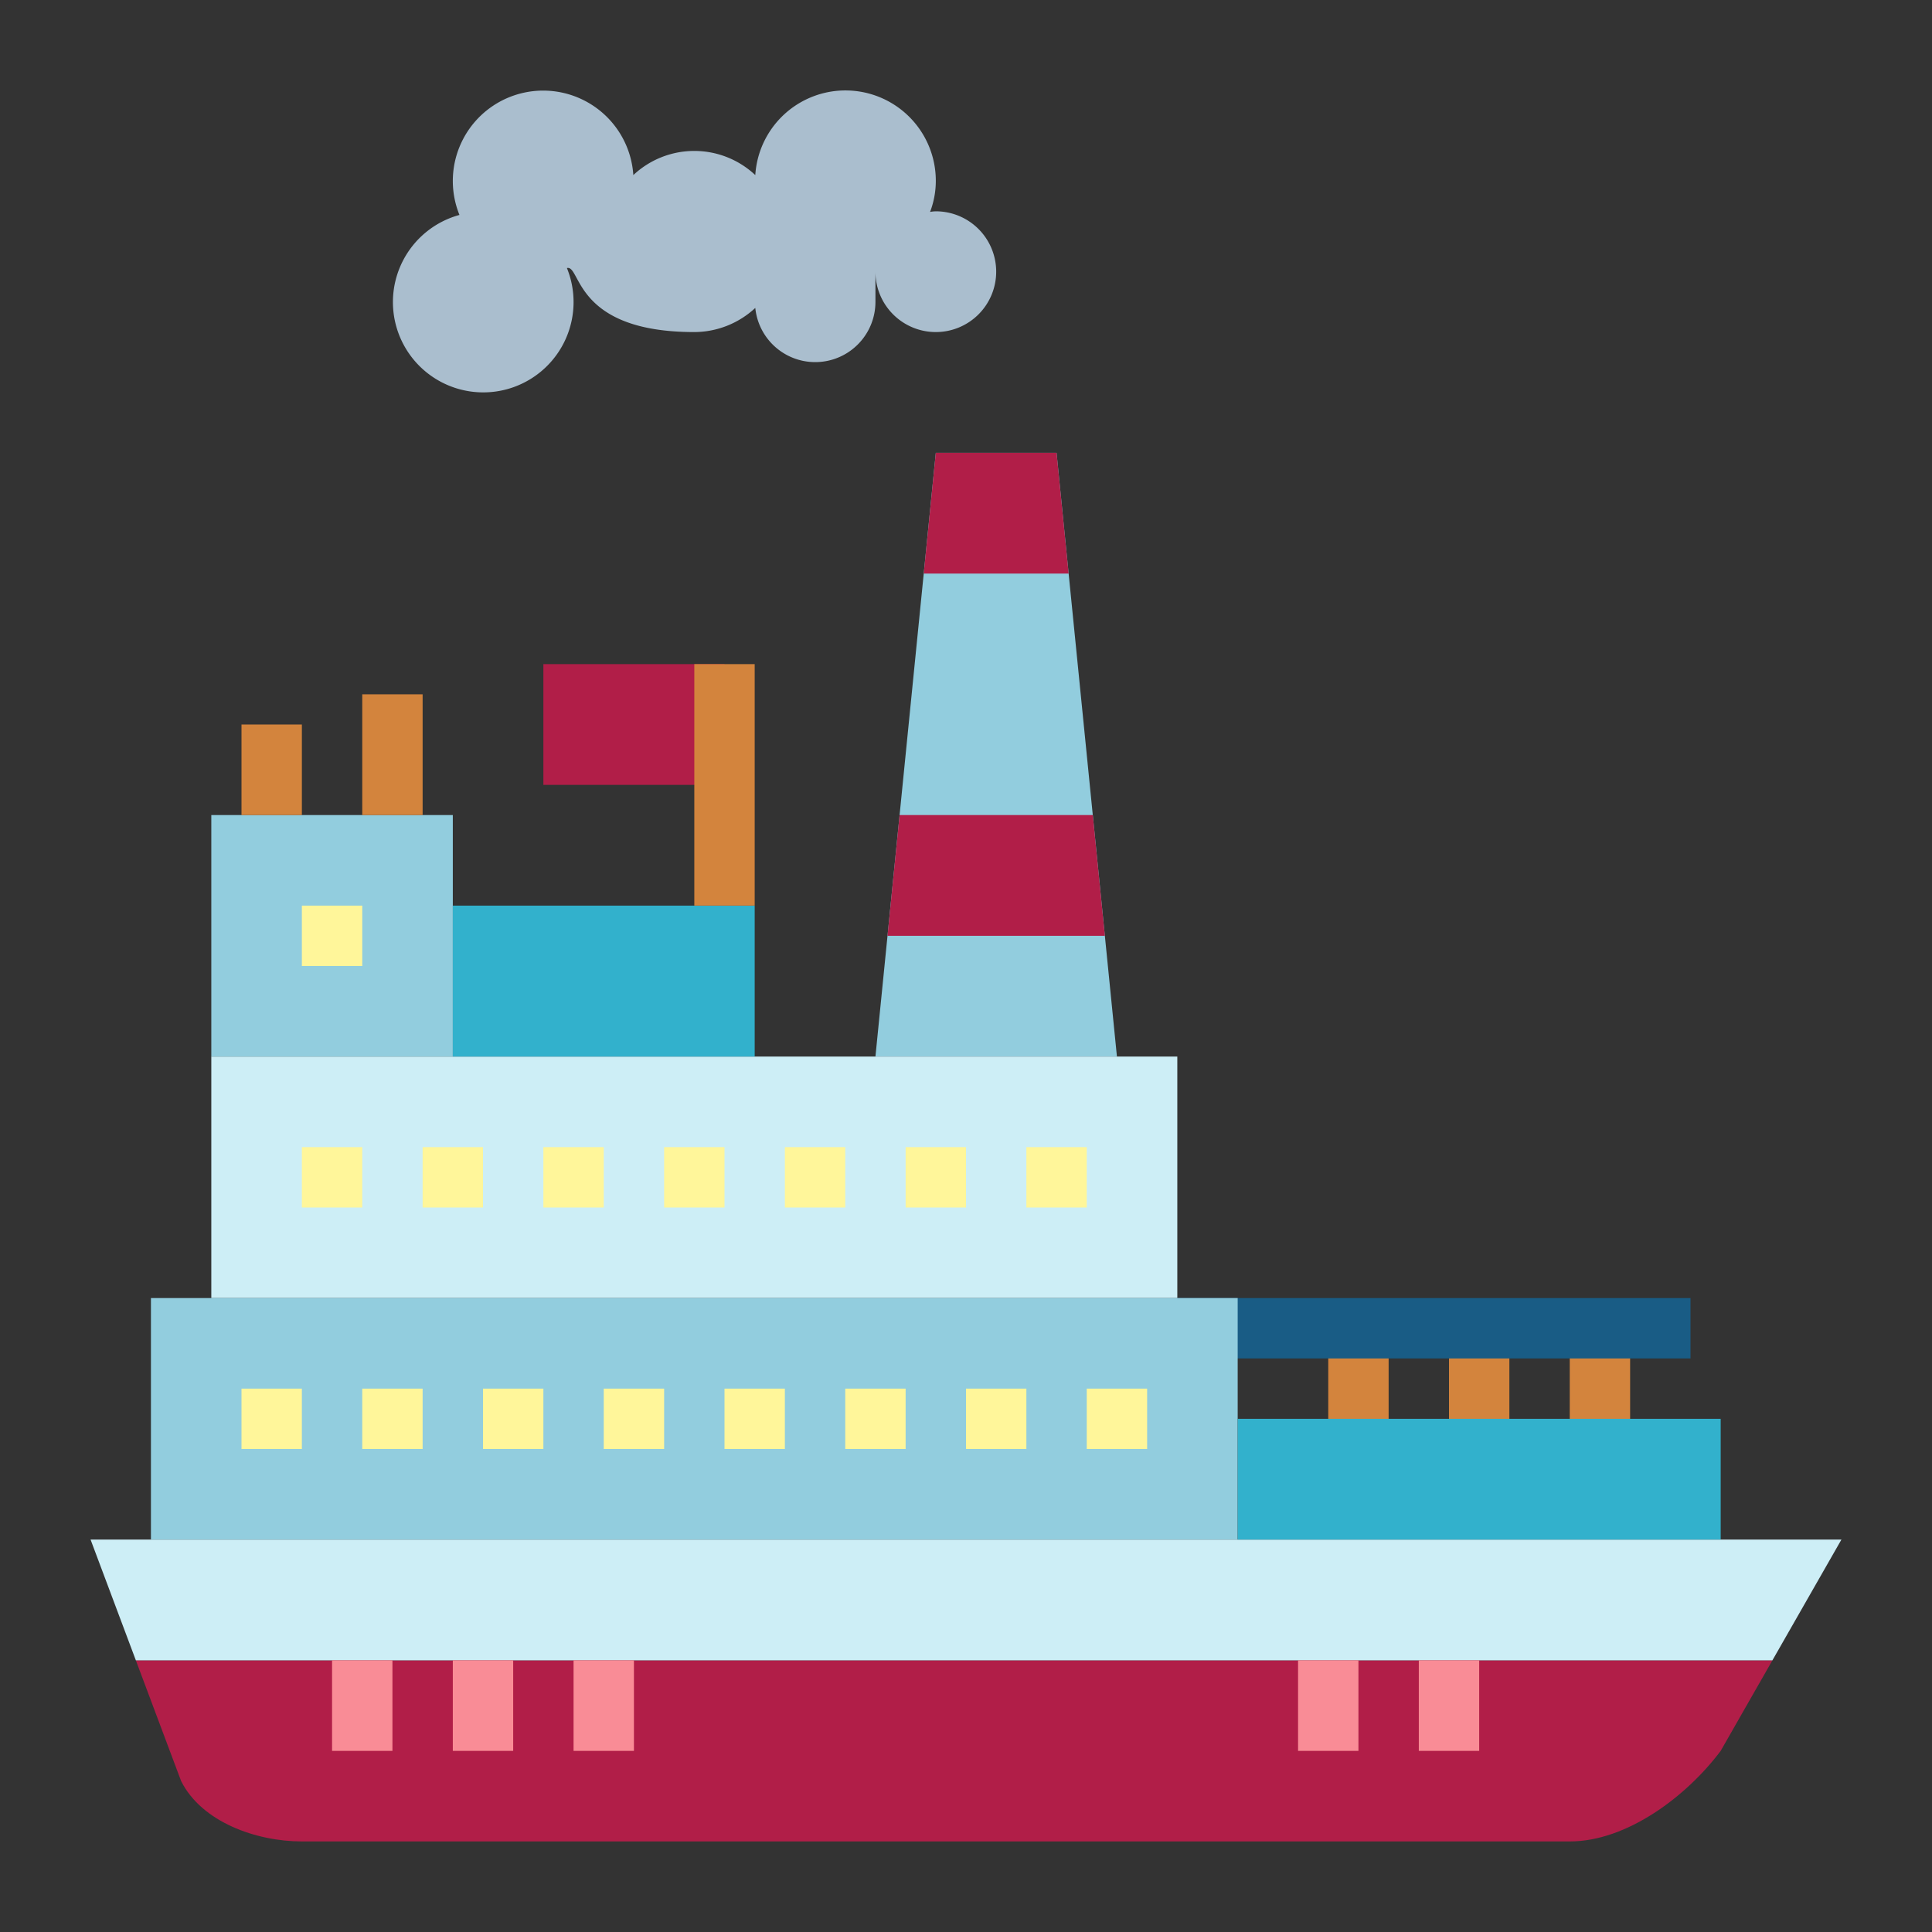 <svg height="512" viewBox="0 0 64 64" width="512" xmlns="http://www.w3.org/2000/svg"><rect x="0" y="0" width="64" height="64" fill="#333333" stroke="none"/><g id="flat"><path d="m44 44h2v4h-2z" fill="#d3843d"/><path d="m48 44h2v4h-2z" fill="#d3843d"/><path d="m52 44h2v4h-2z" fill="#d3843d"/><path d="m39 43h17v2h-17z" fill="#195c85"/><path d="m37 35h-8l2-20h4z" fill="#92cdde"/><path d="m7 35h32v8h-32z" fill="#cdeef6"/><path d="m58.714 55-1.714 3c-1.133 1.511-3.111 3-5 3h-42c-1.515 0-3.322-.645-4-2l-1.5-4z" fill="#b11e48"/><path d="m58.714 55 2.286-4h-58l1.5 4z" fill="#cdeef6"/><path d="m11 55h2v3h-2z" fill="#f98c96"/><path d="m15 55h2v3h-2z" fill="#f98c96"/><path d="m19 55h2v3h-2z" fill="#f98c96"/><path d="m47 55h2v3h-2z" fill="#f98c96"/><path d="m43 55h2v3h-2z" fill="#f98c96"/><path d="m5 43h36v8h-36z" fill="#92cdde"/><path d="m41 47h16v4h-16z" fill="#32b1cc"/><g fill="#fff69a"><path d="m8 46h2v2h-2z"/><path d="m12 46h2v2h-2z"/><path d="m16 46h2v2h-2z"/><path d="m20 46h2v2h-2z"/><path d="m24 46h2v2h-2z"/><path d="m28 46h2v2h-2z"/><path d="m32 46h2v2h-2z"/><path d="m18 38h2v2h-2z"/><path d="m14 38h2v2h-2z"/><path d="m10 38h2v2h-2z"/><path d="m22 38h2v2h-2z"/><path d="m26 38h2v2h-2z"/><path d="m30 38h2v2h-2z"/><path d="m34 38h2v2h-2z"/><path d="m36 46h2v2h-2z"/></g><path d="m7 27h8v8h-8z" fill="#92cdde"/><path d="m15 30h10v5h-10z" fill="#32b1cc"/><path d="m10 30h2v2h-2z" fill="#fff69a"/><path d="m18 22h6v4h-6z" fill="#b11e48" transform="matrix(-1 0 0 -1 42 48)"/><path d="m23 22h2v8h-2z" fill="#d3843d"/><path d="m8 24h2v3h-2z" fill="#d3843d"/><path d="m12 23h2v4h-2z" fill="#d3843d"/><path d="m35.4 19-.4-4h-4l-.4 4z" fill="#b11e48"/><path d="m29.4 31h7.2l-.4-4h-6.4z" fill="#b11e48"/><path d="m29 9a2 2 0 1 0 2-2 1.225 1.225 0 0 0 -.19.02 2.887 2.887 0 0 0 .19-1.02 2.993 2.993 0 0 0 -5.98-.2 2.95 2.95 0 0 0 -4.04 0 2.993 2.993 0 1 0 -5.76 1.32 2.992 2.992 0 1 0 3.56 1.76c.47-.12.22 2.12 4.22 2.12a2.975 2.975 0 0 0 2.02-.8 1.995 1.995 0 0 0 3.98-.2z" fill="#aabece"/></g></svg>